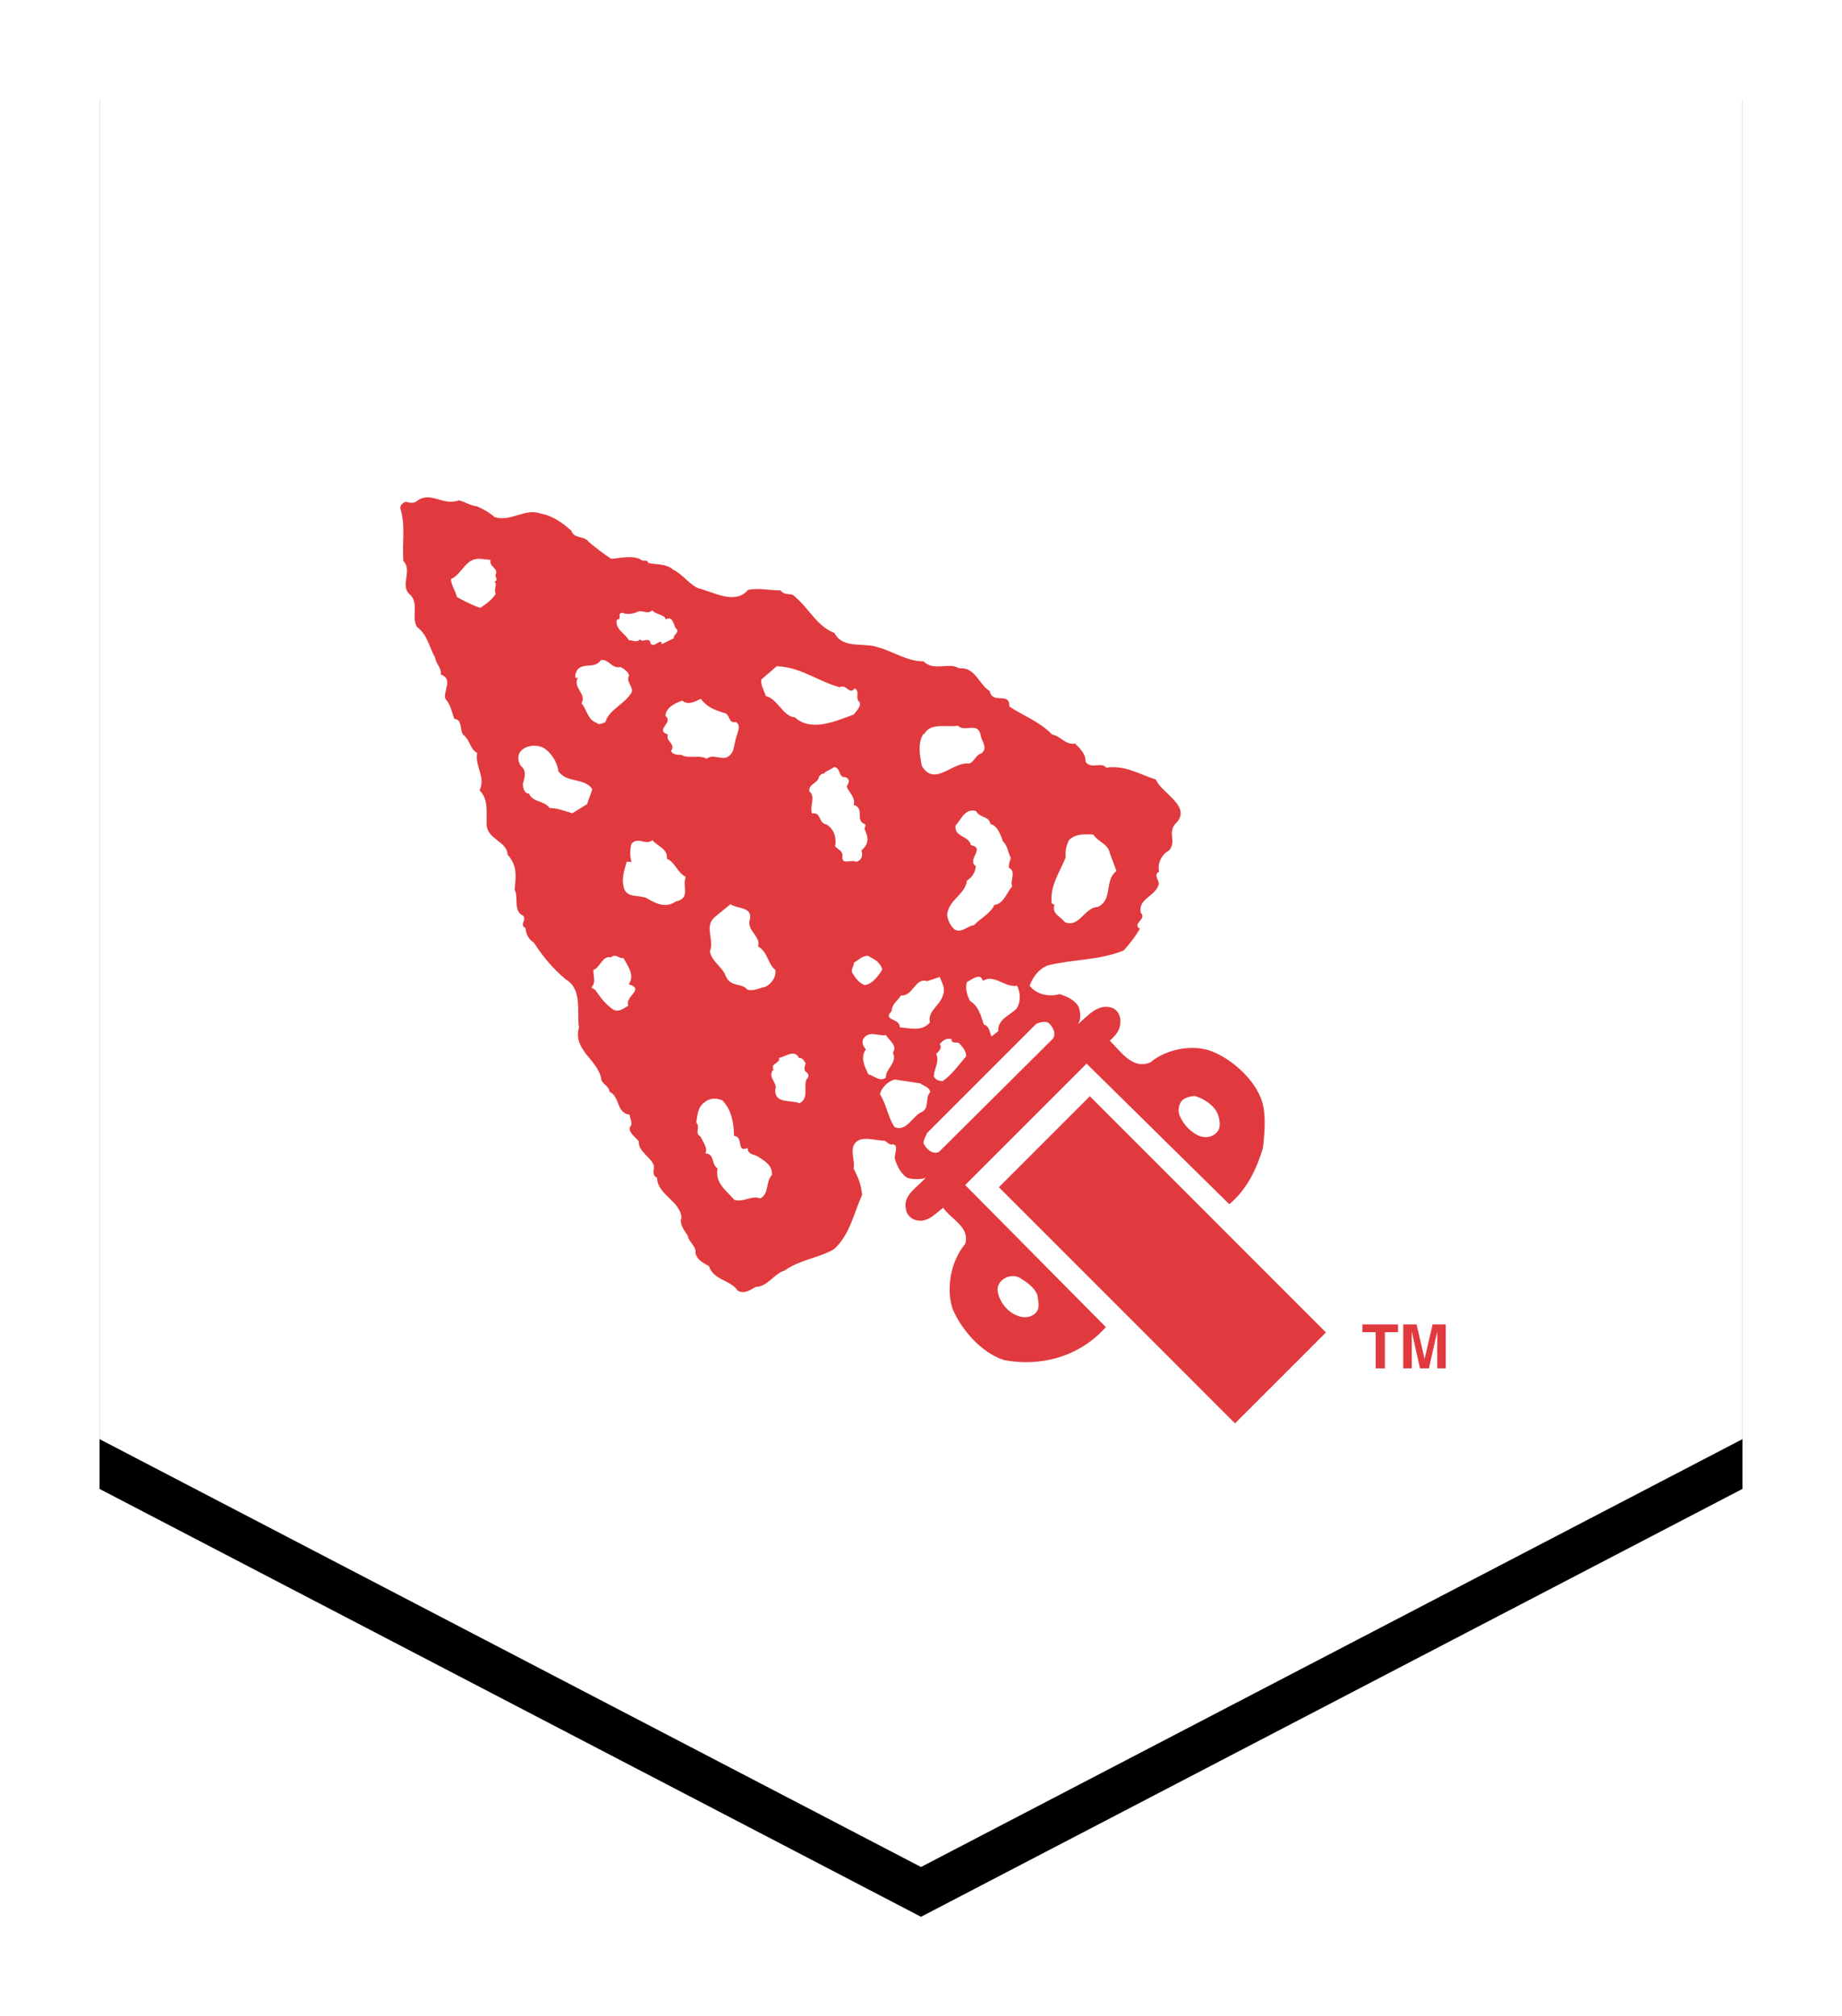 <?xml version="1.0" encoding="UTF-8" standalone="no"?>
<svg
   width="74"
   height="81"
   viewBox="0 0 74 81"
   version="1.1"
   id="svg389"
   sodipodi:docname="logo-lg.svg"
   xml:space="preserve"
   inkscape:version="1.2.1 (9c6d41e410, 2022-07-14)"
   inkscape:export-filename="logo-lg.png"
   inkscape:export-xdpi="96"
   inkscape:export-ydpi="96"
   xmlns:inkscape="http://www.inkscape.org/namespaces/inkscape"
   xmlns:sodipodi="http://sodipodi.sourceforge.net/DTD/sodipodi-0.dtd"
   xmlns:xlink="http://www.w3.org/1999/xlink"
   xmlns="http://www.w3.org/2000/svg"
   xmlns:svg="http://www.w3.org/2000/svg"><sodipodi:namedview
     id="namedview391"
     pagecolor="#ffffff"
     bordercolor="#000000"
     borderopacity="0.25"
     inkscape:showpageshadow="2"
     inkscape:pageopacity="0.0"
     inkscape:pagecheckerboard="0"
     inkscape:deskcolor="#d1d1d1"
     showgrid="true"
     inkscape:zoom="7.9064722"
     inkscape:cx="35.919939"
     inkscape:cy="37.75388"
     inkscape:window-width="1728"
     inkscape:window-height="1002"
     inkscape:window-x="-8"
     inkscape:window-y="-8"
     inkscape:window-maximized="1"
     inkscape:current-layer="g367"><inkscape:grid
       type="xygrid"
       id="grid452" /></sodipodi:namedview><defs
     id="defs361"><path
       id="b"
       d="M0 0h66v55.812L33 73 0 55.812z" /><filter
       id="a"
       width="1.145"
       height="1.159"
       x="-0.073"
       y="-0.066"
       filterUnits="objectBoundingBox"><feOffset
         dy="2"
         in="SourceAlpha"
         result="shadowOffsetOuter1"
         id="feOffset354" /><feGaussianBlur
         in="shadowOffsetOuter1"
         result="shadowBlurOuter1"
         stdDeviation="2"
         id="feGaussianBlur356" /><feColorMatrix
         in="shadowBlurOuter1"
         values="0 0 0 0 0 0 0 0 0 0 0 0 0 0 0 0 0 0 0.5 0"
         id="feColorMatrix358" /></filter></defs><g
     transform="translate(4,2)"
     id="g367"
     style="fill:none;fill-rule:evenodd"><use
       fill="#000000"
       filter="url(#a)"
       xlink:href="#b"
       id="use363" /><use
       fill="#ffffff"
       xlink:href="#b"
       id="use365" /></g><style
     type="text/css"
     id="style416">
	.st0{fill:#E13A3E;}
</style><g
     id="g450"
     transform="matrix(0.132,0,0,0.132,8.569,10.069)"><g
       id="Titles">
</g><g
       id="Logos">
	<g
   id="g431">
		<g
   id="g423">
			<polygon
   class="st0"
   points="338.64,329.23 266.77,257.34 239.09,285.02 310.96,356.9 "
   id="polygon419" />
			<path
   class="st0"
   d="m 319.59,260.54 c -1.28,-7.02 -8.84,-14.16 -15.55,-16.82 -5.96,-2.35 -13.95,-0.75 -18.84,3.3 -5.32,2.34 -8.94,-3.2 -12.35,-6.6 1.7,-1.49 3.09,-3.08 3.19,-5.33 0.21,-1.91 -0.53,-3.72 -2.24,-4.57 -4.47,-1.7 -7.77,2.45 -10.75,5.01 1.17,-1.38 0.85,-3.84 0.31,-5.44 -1.27,-2.13 -3.51,-3.08 -5.75,-3.83 -3.19,0.86 -7.03,0.21 -9.16,-2.56 1.07,-2.77 2.66,-5.01 5.54,-6.18 7.66,-1.92 15.76,-1.49 23.1,-4.57 1.71,-1.92 3.62,-4.26 4.9,-6.6 -2.55,-1.5 2.24,-2.89 0.32,-4.8 -1.06,-4.26 4.37,-5.01 5.42,-8.63 0.32,-1.18 -1.81,-2.88 0.11,-3.94 -0.53,-2.45 0.64,-5.11 3.09,-6.49 2.23,-2.67 -0.43,-5.12 1.7,-7.88 5.75,-5.33 -4.05,-9.38 -5.75,-13.64 -5,-1.59 -9.36,-4.47 -15.11,-3.62 -1.49,-1.91 -4.69,0.64 -6.29,-1.81 0.11,-2.24 -1.59,-3.94 -3.19,-5.53 -2.88,0.53 -4.48,-2.35 -7.03,-2.77 -3.62,-3.83 -8.63,-5.63 -13,-8.51 0.21,-4.69 -5.11,-0.43 -5.96,-4.69 -3.4,-2.13 -4.36,-7.35 -9.26,-6.92 -3.3,-2.03 -7.67,1.06 -10.87,-2.13 -5.1,0 -9.15,-2.99 -13.83,-4.27 -4.37,-1.59 -10.65,0.64 -13.31,-4.37 -5.54,-2.13 -7.78,-7.77 -12.67,-11.6 -1.28,-0.42 -2.67,0.1 -3.73,-1.38 -3.51,0.1 -6.6,-0.85 -9.9,-0.11 -4.05,4.69 -10.54,0.53 -15.23,-0.54 -2.87,-1.38 -4.68,-4.26 -7.57,-5.64 -2.02,-1.81 -4.89,-1.49 -7.56,-2.02 -0.1,-0.96 -1.06,-0.64 -1.81,-0.75 -2.45,-1.81 -6.49,-0.75 -9.47,-0.53 -2.34,-1.49 -4.58,-3.31 -6.81,-5.12 -1.38,-2.02 -4.47,-0.85 -5.32,-3.41 -2.56,-2.34 -5.65,-4.58 -9.27,-5.22 -4.8,-1.8 -8.94,2.56 -14.05,1.07 -1.7,-1.49 -3.51,-2.44 -5.43,-3.31 -1.81,-0.1 -3.52,-1.37 -5.44,-1.8 -5,1.8 -8.41,-2.87 -12.67,0.1 -0.95,0.96 -2.55,0.65 -3.51,0.33 -0.85,0.21 -1.71,1.06 -1.71,1.91 1.71,5.32 0.53,10.54 0.96,16.08 2.77,2.97 -0.84,7.02 1.6,9.9 3.51,2.66 0.64,7.02 2.55,10.21 3.3,2.46 3.73,6.29 5.53,9.38 0.22,1.91 2.03,3.08 1.71,5.1 3.83,1.29 0.74,4.79 1.38,7.35 1.7,1.92 1.92,4.05 2.77,6.18 2.45,0.1 1.59,3.31 2.66,4.8 2.13,1.49 1.92,4.26 4.26,5.53 -0.75,4.15 2.66,7.14 0.75,11.4 2.76,2.77 2.02,6.71 2.13,10.22 0,4.68 6.28,5.23 6.39,9.37 2.98,3.19 2.55,6.61 2.13,10.65 1.27,2.12 -0.53,6.49 2.56,7.87 1.28,1.29 -1.28,2.78 0.74,3.74 0.21,1.92 0.85,3.41 2.55,4.47 2.77,4.26 5.65,7.77 9.69,11.17 5.22,3.1 3.3,9.91 4.05,14.7 -2.02,6.92 6.18,10.01 6.82,15.97 0.64,1.48 2.34,1.91 2.45,3.51 3.29,1.6 2.02,6.5 6.17,7.03 0,1.28 1.17,2.67 0,3.84 -0.32,1.59 1.6,2.87 2.77,4.26 -0.21,2.98 3.2,4.47 4.47,7.03 0.54,1.16 -0.85,3.19 1.07,4.04 0.11,5.21 7.03,7.02 7.45,12.14 -0.74,2.02 0.85,3.84 1.92,5.54 0.22,1.92 2.66,3.08 2.34,5.32 0.43,1.92 2.45,3.08 4.05,3.84 1.49,4.46 6.49,4.14 8.84,7.56 1.91,1.07 3.83,-0.22 5.43,-1.17 3.62,0 5.54,-4.04 8.84,-5 4.47,-3.21 10.12,-3.74 14.9,-6.4 5,-4.37 6.28,-11.61 8.62,-16.5 -0.11,-2.87 -1.17,-5.42 -2.56,-8.1 0.43,-2.12 -0.74,-4.57 -0.1,-6.7 1.38,-3.94 6.6,-1.71 9.48,-1.81 0.85,0.42 1.8,1.6 2.55,1.07 2.03,0.53 0.32,2.87 0.64,4.47 0.64,2.14 1.6,4.16 3.51,5.65 1.6,0.74 4.69,0.63 5.86,0.1 -2.34,2.77 -6.82,5.1 -6.07,9.26 0.11,1.61 1.28,2.99 2.66,3.51 3.62,1.28 6.07,-1.6 8.72,-3.62 2.56,3.62 8.2,5.86 6.71,10.97 -4.26,5.11 -5.85,13.1 -3.94,19.48 2.46,6.28 8.74,13.62 15.66,15.86 10.87,2.13 22.89,-0.75 31.09,-10.01 l -42.81,-43.23 36.94,-36.95 43.45,42.8 c 5.54,-4.69 8.3,-10.87 10.22,-17.04 0.46,-4.22 0.89,-8.47 0.15,-12.63 z m -60.16,-75.92 c -0.21,-1.92 0.22,-3.83 1.06,-5.32 2.13,-1.92 4.69,-1.71 7.35,-1.6 1.49,2.35 4.47,2.77 5.01,5.65 l 2.02,5.43 c -3.83,2.97 -0.95,8.62 -5.64,10.95 -4.05,0 -5.75,6.61 -10.12,4.58 -1.38,-1.81 -4.05,-2.56 -3.09,-5.22 l -0.85,-0.43 c -0.64,-5.3 2.44,-9.46 4.26,-14.04 z M 85.97,104.44 c -0.96,1.6 -2.88,3.08 -4.69,4.26 -2.45,-0.74 -4.8,-2.02 -7.14,-3.3 -0.43,-1.92 -1.81,-3.73 -1.81,-5.44 3.63,-1.7 4.36,-6.5 8.95,-6.17 l 3.08,0.32 c -0.42,2.34 2.66,2.45 1.49,4.69 0.11,0.74 0.86,1.48 -0.31,2.02 1.07,0.43 -0.32,2.45 0.43,3.62 z m 159.29,208.07 c 2.02,1.17 4.69,2.97 5.53,5.32 0.22,1.7 0.86,3.62 -0.21,5.11 -1.38,1.8 -3.94,2.02 -5.85,1.17 -2.99,-1.06 -5.43,-4.16 -5.97,-7.24 -0.63,-3.41 3.52,-5.85 6.5,-4.36 z m -0.64,-88.81 c 1.07,2.13 1.18,4.79 -0.1,6.92 -2.34,2.34 -5.75,3.2 -5.64,6.93 l -2.02,1.58 c -0.75,-1.38 -0.53,-3.08 -2.35,-3.61 -0.85,-2.56 -1.59,-5.64 -4.15,-7.14 -1.06,-1.7 -1.6,-4.36 -0.96,-5.85 1.49,-0.64 4.05,-2.98 4.79,-0.32 3.62,-2.13 6.6,2.12 10.43,1.49 z m -8.09,-49.19 c 2.13,0.43 3.09,3.3 3.83,5.32 1.38,1.18 1.49,3.41 2.34,4.91 -0.11,0.96 -0.75,1.81 -0.53,3.08 2.34,1.28 0.22,3.84 0.96,5.65 -1.7,1.91 -2.55,5.32 -5.43,5.64 -1.07,2.56 -4.36,4.16 -6.17,6.17 -2.02,0.11 -3.62,2.56 -5.96,1.29 -1.39,-1.38 -1.92,-2.56 -2.24,-4.37 0.42,-4.69 5.43,-6.08 6.07,-10.53 1.6,-0.96 2.55,-2.56 2.66,-4.37 -2.87,-2.03 3.09,-5.43 -1.49,-6.4 -0.64,-2.97 -5.11,-2.33 -4.68,-5.96 1.7,-1.7 2.87,-5.43 6.28,-4.37 1.17,2.23 3.93,1.38 4.36,3.94 z m -16.51,69.96 c 0.75,-0.75 1.92,-1.71 1.07,-2.99 0.96,-1.17 2.24,-2.02 3.62,-1.49 -0.1,1.38 1.28,0.86 2.13,1.07 1.07,1.07 2.46,2.67 2.24,4.16 -2.35,2.77 -4.26,5.53 -7.14,7.56 -1.07,-0.21 -2.23,-0.32 -2.66,-1.6 0.11,-2.25 1.81,-4.38 0.74,-6.71 z m -3.83,-97.54 0.11,0.32 c 1.81,-3.73 6.81,-2.13 10.33,-2.67 2.13,2.14 6.07,-1.38 6.91,2.89 0.32,2.02 2.35,3.83 0.22,5.53 -1.7,0.42 -2.13,2.56 -3.73,3.09 -5.11,-0.64 -10.44,7.23 -14.38,0.74 -0.63,-3.19 -1.38,-6.92 0.54,-9.9 z m -9.69,84.44 c -0.1,-2.02 2.02,-3.31 2.77,-4.69 3.83,0.21 4.26,-5.53 7.99,-4.36 l 3.83,-1.28 c 0.74,2.03 1.81,3.3 0.96,5.64 -0.85,2.98 -4.79,4.8 -3.94,8.2 -2.45,2.88 -6.17,1.71 -9.16,1.49 0,-2.98 -5.53,-1.92 -2.45,-5 z m -35.03,-104.9 c 7.24,0.22 12.78,4.7 19.16,6.4 2.02,-1.17 2.98,2.56 4.58,0.32 1.81,1.17 -0.1,2.87 1.5,4.26 0.53,1.17 -0.96,2.66 -1.81,3.73 -5.32,1.92 -12.88,5.43 -17.89,0.86 -3.72,-0.32 -5.11,-5.54 -8.84,-6.5 -0.53,-1.6 -1.6,-3.3 -1.38,-5.01 z m -8.2,77.22 c -0.96,3.3 3.41,4.89 2.56,8.09 3.08,1.81 2.76,5.11 5.22,7.13 0.32,2.24 -1.18,4.16 -2.99,5.11 -1.81,0.32 -3.62,1.49 -5.53,0.86 -1.71,-2.13 -4.9,-0.63 -6.5,-3.94 -0.85,-2.77 -4.36,-4.59 -4.9,-7.67 1.49,-3.62 -1.92,-7.67 1.59,-10.55 l 4.69,-3.83 c 1.93,1.49 6.82,0.63 5.86,4.8 z m -40.46,-91.37 c 1.81,-0.1 -0.1,-2.03 1.71,-2.12 1.28,0.63 3.3,0.32 4.47,-0.22 1.49,-0.86 3.09,0.95 4.58,-0.53 0.96,1.17 2.88,1.17 3.94,2.23 l 0.11,0.54 c 2.13,-1.07 2.34,1.07 3.08,2.67 1.6,1.16 -0.85,1.9 -0.53,3.08 l -3.72,1.81 -0.11,-0.75 c -1.17,-0.1 -2.13,1.7 -3.29,0.54 -0.22,-2.34 -2.35,0 -3.2,-1.29 -0.95,1.17 -2.13,0.22 -3.3,0.32 -1.29,-2.13 -4.38,-3.51 -3.74,-6.28 z m -12.03,15.23 c 2.13,-2.34 5.22,-0.1 7.24,-2.98 2.56,-0.22 3.2,2.76 5.97,2.13 1.06,0.63 2.34,1.49 2.56,2.56 -1.07,2.13 1.38,3.31 0.74,5.22 -2.13,3.62 -6.82,5.11 -7.99,9.04 -0.85,0.22 -1.81,0.97 -2.55,0.22 -2.88,-0.95 -2.99,-4.05 -4.69,-5.97 1.7,-2.97 -2.87,-4.79 -1.06,-7.88 l -0.65,0.21 c -0.53,-0.73 0.11,-1.8 0.43,-2.55 z m -1.49,43.66 c -2.34,-0.64 -4.58,-1.59 -6.92,-1.59 -1.71,-2.35 -5.01,-1.6 -6.28,-4.37 -1.6,-0.1 -1.71,-1.7 -1.92,-2.77 0.53,-2.02 1.39,-4.15 -0.64,-5.74 -2.87,-5.21 3.83,-7.46 7.35,-5.21 2.34,1.7 3.84,4.46 4.15,6.91 2.66,3.73 7.78,1.81 10.33,5.43 -0.43,1.49 -1.17,3.09 -1.6,4.58 z m 17.04,58.56 c -1.39,0.74 -2.67,2.03 -4.48,1.28 -2.44,-1.61 -4.04,-3.83 -5.63,-6.08 l -1.17,-0.73 c 1.59,-1.61 0.53,-3.53 0.64,-5.33 2.13,-0.85 2.77,-4.47 5.32,-3.83 1.5,-1.29 2.34,0.43 3.83,0.21 1.28,2.34 3.52,5.22 1.6,7.98 5.1,1.49 -1.39,3.74 -0.11,6.5 z m 14.48,-31.73 c -2.99,2.13 -6.07,0.75 -8.84,-0.95 -2.45,-1.17 -6.07,0.09 -7.03,-3.2 -0.74,-2.87 0.11,-5.21 0.86,-7.88 h 1.49 c -0.54,-1.59 -0.54,-3.73 0,-5.53 2.02,-2.23 4.26,0.64 6.39,-1.07 1.49,1.92 4.68,2.56 4.36,5.65 2.45,0.95 3.2,4.26 5.75,5.54 -1.17,2.86 1.59,6.48 -2.98,7.44 z m 1.59,-44.62 c -1.28,0 -2.56,0 -3.09,-1.17 1.59,-2.23 -1.71,-2.77 -0.96,-5 -4.15,-1.38 1.92,-3.62 -0.74,-5.63 0.11,-2.67 3.08,-3.94 5.11,-4.69 1.7,1.49 3.94,0.32 5.64,-0.54 1.91,2.56 4.26,3.41 7.03,4.27 2.02,0.31 1.28,3.41 3.62,2.77 1.81,0.95 0.43,3.41 0.11,4.79 -0.75,2.03 -0.32,5.01 -3.09,6.07 -2.13,0.43 -4.05,-1.06 -5.86,0.32 -2.55,-1.3 -5.53,0.19 -7.77,-1.19 z m 24.07,135.02 c -2.55,-1.06 -5.12,1.28 -7.88,0.43 -2.66,-3.08 -5.97,-5.12 -5.11,-9.59 -2.02,-1.16 -0.75,-4.36 -3.73,-4.58 0.86,-1.49 -0.74,-3.51 -1.49,-5.11 -1.92,-1.07 0.1,-2.87 -1.28,-4.26 0.42,-2.34 0.42,-4.68 2.56,-6.17 1.49,-1.27 3.51,-1.38 5.43,-0.54 2.87,3.1 3.4,6.82 3.51,10.76 3.09,0.32 0.53,5.21 4.16,3.72 0,1.92 1.6,1.82 2.88,2.46 2.24,1.39 4.79,2.88 4.47,5.75 -1.93,2.12 -0.75,5.64 -3.52,7.13 z m 14.05,-36.2 c -0.96,2.44 0.85,5.74 -2.13,7.23 -2.66,-1.17 -7.56,0.32 -7.35,-4.15 0.85,-2.13 -2.66,-3.93 -0.54,-6.06 -1.06,-1.92 2.13,-1.92 1.71,-3.62 2.02,-0.33 4.69,-2.78 6.07,0.1 0.96,-0.31 1.59,0.97 2.02,1.6 -0.21,0.64 -0.65,1.7 -0.11,2.45 1.19,0.74 1.19,1.6 0.33,2.45 z m 10.97,-68.25 c 0,-1.29 -1.38,-1.81 -2.24,-2.67 0.43,-2.34 -0.1,-5.21 -2.66,-6.7 -2.44,-0.32 -1.59,-3.94 -4.36,-3.31 -0.85,-2.56 1.27,-4.9 -0.85,-6.81 -0.11,-2.45 2.66,-2.23 2.98,-4.47 0.43,-0.43 0.75,-0.96 1.49,-0.86 0.32,-0.74 2.03,-1.17 3.09,-2.02 2.13,0.21 1.17,3.31 3.51,3.09 1.59,0.74 0.85,1.92 0.32,2.87 0.74,1.81 2.77,3.41 2.13,5.54 3.52,1.17 0.32,4.58 3.3,5.86 0.64,0.21 0,0.85 0,1.5 1.17,2.44 1.49,4.47 -0.96,6.5 0.53,1.38 0.22,2.98 -1.59,3.51 -1.6,-0.97 -4.59,1.37 -4.16,-2.03 z m 2.98,35.77 c -0.43,-1.29 0.43,-1.7 0.53,-3.09 1.49,-0.85 2.66,-2.23 4.36,-2.02 2.03,1.17 3.41,1.7 4.26,4.05 -0.96,1.82 -3.3,4.79 -5.43,4.79 -1.7,-0.64 -2.76,-2.14 -3.72,-3.73 z m 4.16,23.32 c -0.85,-0.85 -1.39,-2.24 -0.75,-3.29 1.7,-2.56 4.69,-0.66 6.81,-1.07 0.85,1.48 3.72,3.3 2.13,5.32 1.49,3.19 -2.23,4.79 -2.13,7.67 -1.91,1.27 -3.52,-0.55 -5.33,-1.07 -1.16,-2.44 -2.54,-5.11 -0.73,-7.56 z m 8.72,23.64 c -2.02,-2.88 -2.44,-6.93 -4.47,-10.01 0.53,-2.02 2.34,-3.83 4.47,-4.47 l 7.78,1.17 c 1.06,0.86 2.77,1.06 3.09,2.67 -1.7,1.48 -0.11,5 -2.66,6.06 -2.77,1.27 -4.69,6.18 -8.21,4.58 z m 48.13,-26.84 -34.61,34.39 c -2.02,0.97 -3.94,-0.95 -4.69,-2.56 -0.1,-1.16 0.65,-2.12 1.07,-3.19 l 33.22,-33.22 c 1.06,-0.44 2.66,-0.96 3.83,-0.22 1.29,1.29 2.35,3.21 1.18,4.8 z m 50.48,27.7 c -1.18,2.02 -3.51,2.65 -5.75,1.9 -2.55,-1.06 -4.9,-3.4 -5.96,-5.96 -0.75,-1.38 -0.54,-3.3 0.32,-4.57 1.06,-1.28 2.56,-1.49 4.05,-1.71 2.66,0.75 5.42,2.46 6.81,4.9 0.74,1.59 1.27,3.83 0.53,5.44 z"
   id="path421" />
		</g>
		<g
   id="g429">
			<path
   class="st0"
   d="m 360.57,326.78 v 2.37 h -4 v 11.01 h -2.81 v -11.01 h -4.02 v -2.37 z"
   id="path425" />
			<path
   class="st0"
   d="m 371.08,326.78 h 4.02 v 13.38 h -2.6 v -9.05 c 0,-0.26 0,-0.62 0,-1.09 0.01,-0.47 0.01,-0.83 0.01,-1.09 l -2.54,11.23 h -2.71 l -2.52,-11.23 c 0,0.25 0.01,0.62 0.01,1.09 0.01,0.47 0.01,0.84 0.01,1.09 v 9.05 h -2.61 v -13.38 h 4.07 l 2.44,10.52 z"
   id="path427" />
		</g>
	</g>
</g></g></svg>
